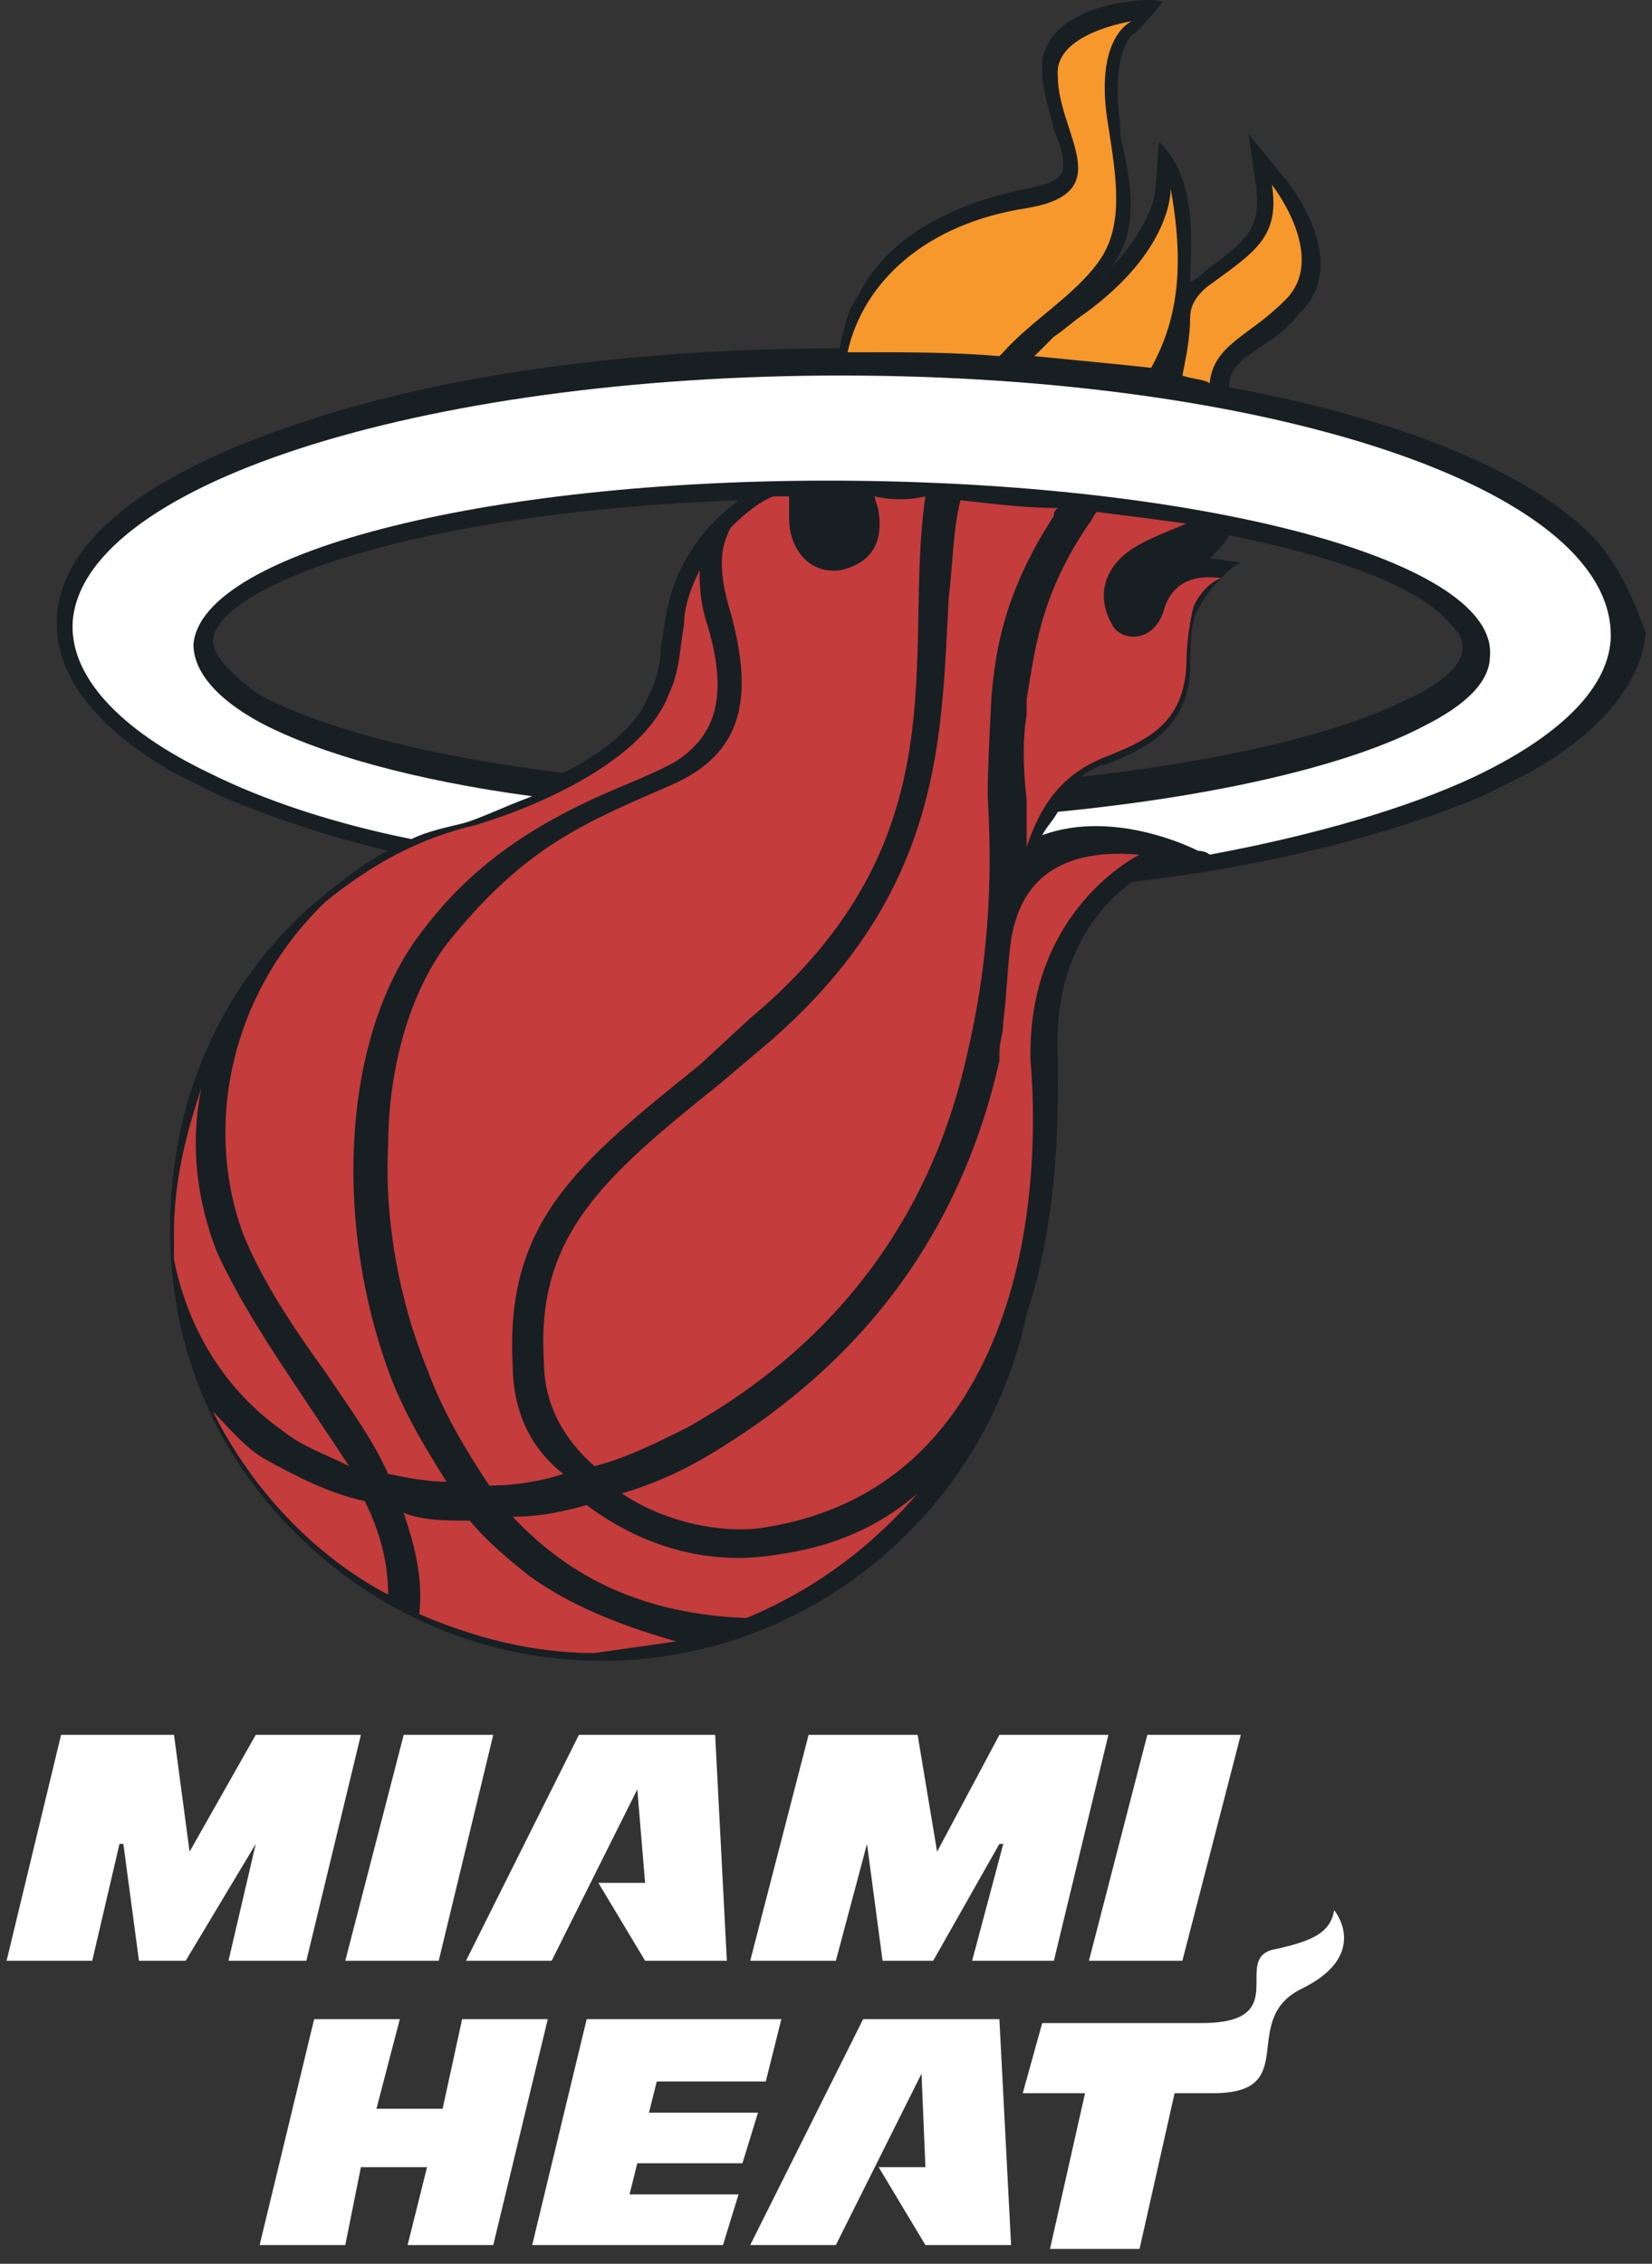 <svg width="73" height="100" viewBox="0 0 73 100" fill="none" xmlns="http://www.w3.org/2000/svg">
<rect x="0" y="0" width="73" height="100" fill="#333333" stroke="none"/>
<path fill-rule="evenodd" clip-rule="evenodd" d="M70.484 23.818C67.732 20.894 61.882 18.485 54.312 17.109C54.312 16.248 54.828 15.904 55.861 15.216C56.377 14.872 56.893 14.528 57.409 13.84C59.818 11.603 56.893 7.99 56.721 7.818L55.172 5.926L55.517 8.335C55.689 10.055 55.172 10.571 53.28 11.947C53.108 12.12 52.936 12.291 52.592 12.464C52.592 11.431 52.764 10.055 52.42 8.507C52.076 6.958 51.215 6.27 51.215 6.27L51.043 8.507C51.043 8.507 50.871 10.227 48.463 12.464C48.635 12.291 48.979 11.947 49.151 11.775C50.355 10.055 50.011 8.162 49.495 5.926V5.41C49.151 3.173 49.667 1.625 50.183 1.453C50.699 0.937 51.388 0.076 51.388 0.076C51.388 0.076 50.871 -0.096 49.839 0.076C48.291 0.249 45.882 1.109 46.054 3.173C46.054 4.033 46.398 4.894 46.57 5.754C46.914 6.442 47.086 7.302 46.914 7.646C46.742 7.99 46.226 8.162 45.366 8.335C41.925 9.023 39.172 10.571 37.968 12.98C37.452 13.668 37.28 14.528 37.108 15.388C28.506 15.388 20.248 16.421 13.882 18.485C6.828 20.722 2.871 23.646 2.527 27.087C2.355 28.98 3.215 31.56 7.689 34.141L9.065 34.829L9.753 35.173C11.818 36.033 14.226 36.894 17.151 37.582C16.119 38.098 15.258 38.786 14.398 39.474C9.925 43.087 7.516 48.421 7.516 54.27C7.516 59.431 9.409 64.076 13.022 67.689C16.635 71.302 21.452 73.367 26.613 73.367C35.559 73.367 43.474 67.001 45.366 58.055C46.914 53.41 46.742 48.421 46.742 46.528C46.57 42.227 48.635 39.99 50.011 38.958C56.033 38.27 61.366 36.894 65.495 35.173L66.183 34.829L67.559 34.141C70.656 32.421 72.549 30.184 72.721 27.947C72.205 26.571 71.689 25.195 70.484 23.818ZM64.119 27.603C64.635 28.119 64.635 28.464 64.635 28.636C64.635 29.324 63.775 30.184 62.226 30.872C59.129 32.421 53.968 33.625 47.775 34.313C47.947 34.141 48.291 33.969 48.635 33.797H48.807C50.527 33.109 52.592 32.248 52.592 29.324C52.592 28.808 52.592 27.431 52.936 26.915C53.28 26.227 54.14 25.195 54.828 24.851L53.624 24.679H53.452C53.796 24.334 54.14 23.991 54.312 23.646C59.474 24.679 62.914 26.055 64.119 27.603ZM9.409 28.291C9.581 25.883 18.355 22.614 32.635 22.098C31.258 23.13 29.71 24.851 29.366 27.603L29.194 28.636C29.194 29.324 29.022 30.012 28.678 30.7C28.162 32.077 26.613 33.281 24.893 34.141C19.215 33.453 14.398 32.248 11.473 30.7C10.269 29.84 9.409 28.98 9.409 28.291Z" fill="#171F23"/>
<path fill-rule="evenodd" clip-rule="evenodd" d="M53.452 16.937C53.624 15.216 55.172 14.872 56.721 13.324C58.785 11.431 56.205 8.162 56.205 8.162C56.549 10.399 55.517 11.087 53.624 12.463C53.108 12.807 52.592 13.324 52.592 14.012C52.592 14.872 52.42 15.732 52.248 16.593C52.764 16.765 53.28 16.765 53.452 16.937Z" fill="#F7982C"/>
<path fill-rule="evenodd" clip-rule="evenodd" d="M47.947 13.84C47.431 14.184 47.086 14.528 46.57 14.872C46.226 15.216 45.882 15.56 45.71 15.733C47.431 15.905 49.323 16.077 50.871 16.249C51.904 14.356 52.42 12.12 51.731 8.335C51.731 8.507 51.731 11.087 47.947 13.84Z" fill="#F7982C"/>
<path fill-rule="evenodd" clip-rule="evenodd" d="M38.14 15.56C40.205 15.56 42.097 15.56 44.162 15.732L44.334 15.56C45.538 14.184 47.602 12.98 48.635 11.431C49.667 9.883 49.323 7.818 48.979 5.582C48.291 1.625 50.011 0.937 50.011 0.937C50.011 0.937 46.57 1.453 46.742 3.345C46.742 5.926 49.495 8.507 45.366 9.195C40.893 9.883 38.14 12.464 37.452 15.56C37.624 15.56 37.796 15.56 38.14 15.56Z" fill="#F7982C"/>
<path fill-rule="evenodd" clip-rule="evenodd" d="M19.387 86.614L21.796 76.636H17.839L15.258 86.614H19.387Z" fill="white"/>
<path fill-rule="evenodd" clip-rule="evenodd" d="M28.162 79.044L28.506 83.173H26.441L28.506 86.614H32.119L31.602 76.636H25.581L20.592 86.614H24.377L28.162 79.044Z" fill="white"/>
<path fill-rule="evenodd" clip-rule="evenodd" d="M18.871 95.733L18.011 99.173H21.796L24.205 89.195H20.42L19.559 93.152H16.635L17.667 89.195H13.882L11.473 99.173H15.258L15.947 95.733H18.871Z" fill="white"/>
<path fill-rule="evenodd" clip-rule="evenodd" d="M27.818 96.937L28.162 95.56H32.807L33.495 93.324H28.678L29.022 91.948H33.839L34.527 89.195H25.925L23.517 99.173H31.947L32.635 96.937H27.818Z" fill="white"/>
<path fill-rule="evenodd" clip-rule="evenodd" d="M52.248 86.614L54.828 76.636H50.699L48.119 86.614H52.248Z" fill="white"/>
<path fill-rule="evenodd" clip-rule="evenodd" d="M58.957 84.378C59.474 85.066 59.99 86.614 57.581 87.819C54.656 89.195 57.581 92.464 53.624 92.464H51.904L50.355 99.345H46.398L47.947 92.464H45.194L46.054 89.367H53.108C57.237 89.367 54.312 86.442 56.377 86.098C57.925 85.754 58.785 85.41 58.957 84.378Z" fill="white"/>
<path fill-rule="evenodd" clip-rule="evenodd" d="M8.377 81.797L7.689 76.636H2.699L0.291 86.614H4.076L5.28 81.453H5.452L6.14 86.614H8.205L11.301 81.453L10.097 86.614H13.538L15.947 76.636H11.301L8.377 81.797Z" fill="white"/>
<path fill-rule="evenodd" clip-rule="evenodd" d="M41.409 81.797L40.549 76.636H35.731L33.151 86.614H36.936L38.312 81.453L39 86.614H41.237L44.162 81.453H44.334L42.957 86.614H46.57L48.979 76.636H44.162L41.409 81.797Z" fill="white"/>
<path fill-rule="evenodd" clip-rule="evenodd" d="M40.721 91.603L40.893 95.733H38.828L40.893 99.173H44.678L44.162 89.195C44.162 89.195 37.968 89.195 38.14 89.195L33.151 99.173H36.936L40.721 91.603Z" fill="white"/>
<path fill-rule="evenodd" clip-rule="evenodd" d="M7.688 55.646C8.205 58.227 9.581 61.152 12.506 63.216C13.366 63.904 14.398 64.249 15.43 64.765C14.742 63.732 14.054 62.7 13.366 61.668C11.99 59.603 10.613 57.539 9.581 55.302C8.721 53.066 8.377 50.657 8.893 48.076C8.205 50.141 7.688 52.205 7.688 54.442C7.688 54.786 7.688 55.302 7.688 55.646Z" fill="#C43C3C"/>
<path fill-rule="evenodd" clip-rule="evenodd" d="M10.785 54.614C11.646 56.679 13.022 58.743 14.398 60.636C15.431 62.184 16.463 63.56 17.151 65.109C18.011 65.281 18.871 65.453 19.732 65.453C18.871 64.077 18.011 62.7 17.323 60.98C14.742 54.27 15.086 46.184 18.355 41.539C20.076 39.13 22.14 37.41 24.721 36.033C26.957 34.829 28.334 34.485 29.882 33.625C31.43 32.593 32.291 31.044 31.258 27.603C30.914 26.571 30.914 25.711 30.914 25.195C30.57 25.883 30.226 26.743 30.226 27.603C30.054 28.464 30.054 29.668 29.538 30.7C28.162 34.313 21.452 36.378 20.592 36.55C18.011 37.238 16.119 38.442 14.398 39.819C9.925 44.12 9.065 50.141 10.785 54.614Z" fill="#C43C3C"/>
<path fill-rule="evenodd" clip-rule="evenodd" d="M38.656 21.926C38.656 22.098 38.828 22.442 38.828 22.614C39 23.818 38.656 24.851 37.108 25.195C35.559 25.367 34.871 23.99 34.871 22.958C34.871 22.442 34.871 22.27 34.871 21.926C34.699 21.926 34.355 21.926 34.183 21.926C33.667 22.098 32.979 22.614 32.291 23.302C31.947 23.99 31.602 24.851 32.291 27.087C33.323 30.872 32.807 33.281 29.71 34.657C25.753 36.377 23.172 37.41 19.732 41.711C18.183 43.775 17.151 47.044 17.151 50.657C16.979 53.926 17.667 57.539 18.871 60.464C19.559 62.356 20.592 64.076 21.624 65.625C22.656 65.625 23.861 65.453 24.893 65.109C23.344 63.904 22.656 62.184 22.656 60.291C22.312 53.926 25.581 51.345 30.914 47.044L33.151 44.98C42.613 37.066 39.861 28.98 40.893 21.926C40.205 22.098 39.344 22.098 38.656 21.926Z" fill="#C43C3C"/>
<path fill-rule="evenodd" clip-rule="evenodd" d="M42.441 22.098C42.097 23.474 42.097 25.023 41.925 26.399C41.581 32.421 41.753 39.303 34.011 46.012L31.774 47.905C26.613 52.034 23.689 54.614 24.033 60.12C24.033 62.012 24.893 63.56 26.269 64.765C27.645 64.421 29.022 63.733 30.398 63.044C37.108 59.26 41.237 53.582 42.785 46.356C43.818 41.883 43.818 38.098 43.645 35.173C43.645 33.625 43.818 30.7 43.818 30.7C43.99 28.808 44.334 26.227 46.57 22.786C46.57 22.614 46.57 22.614 46.742 22.442C45.366 22.442 43.99 22.27 42.441 22.098Z" fill="#C43C3C"/>
<path fill-rule="evenodd" clip-rule="evenodd" d="M44.678 41.539C44.506 42.743 44.506 43.776 44.334 45.152C44.334 45.668 44.162 46.012 44.162 46.528C44.162 46.7 44.162 46.872 44.162 46.872C42.441 54.442 38.14 60.292 31.086 64.421C29.882 65.109 28.678 65.625 27.473 65.969C29.538 67.345 31.947 67.689 33.495 67.517C39.688 66.657 42.785 62.528 44.334 58.055C45.882 53.582 45.71 48.765 45.538 46.872C45.366 40.163 50.355 37.754 50.355 37.754C46.398 37.41 45.022 39.302 44.678 41.539Z" fill="#C43C3C"/>
<path fill-rule="evenodd" clip-rule="evenodd" d="M40.549 65.969C37.968 68.206 35.215 68.55 34.011 68.722C31.602 69.066 28.678 68.55 25.925 66.485C24.721 66.829 23.689 67.001 22.656 67.001C25.237 69.754 28.506 71.302 32.979 71.474C35.904 70.27 38.484 68.378 40.549 65.969Z" fill="#C43C3C"/>
<path fill-rule="evenodd" clip-rule="evenodd" d="M17.151 70.442C17.151 69.066 16.807 67.689 16.119 66.313C14.57 65.969 13.194 65.281 11.646 64.421C10.785 63.904 10.097 63.044 9.409 62.356C11.129 65.797 13.882 68.722 17.151 70.442Z" fill="#C43C3C"/>
<path fill-rule="evenodd" clip-rule="evenodd" d="M29.882 72.507C27.474 71.819 25.237 70.958 23.345 69.582C22.484 68.894 21.452 68.034 20.764 67.173C19.732 67.173 18.699 67.173 17.839 66.829C18.355 68.378 18.699 69.754 18.527 71.302C20.936 72.335 23.517 73.023 26.269 73.023C27.474 72.851 28.678 72.679 29.882 72.507C30.054 72.507 30.054 72.507 29.882 72.507Z" fill="#C43C3C"/>
<path fill-rule="evenodd" clip-rule="evenodd" d="M51.388 27.087C50.871 28.464 49.495 28.292 49.151 27.604C48.463 26.399 48.807 25.367 49.495 24.679C50.183 23.991 51.215 23.646 52.42 23.13C51.215 22.958 49.839 22.786 48.463 22.614C48.291 22.786 48.291 22.958 48.119 23.13C45.882 26.399 45.71 28.98 45.366 30.872V31.561C45.194 32.593 45.194 33.797 45.366 35.346C45.366 35.517 45.366 35.862 45.366 36.034C45.366 36.55 45.366 37.066 45.366 37.582C45.366 37.41 45.366 37.238 45.366 37.41C46.054 35.345 47.086 34.141 48.807 33.453C50.527 32.765 52.248 32.077 52.42 29.496C52.42 28.464 52.592 27.259 52.764 26.743C53.28 25.711 53.968 25.539 53.968 25.539C52.764 25.367 51.732 25.711 51.388 27.087Z" fill="#C43C3C"/>
<path fill-rule="evenodd" clip-rule="evenodd" d="M38.14 16.593C19.387 16.421 3.731 21.238 3.215 27.431C3.043 29.84 5.28 32.248 9.237 34.141C11.646 35.345 14.742 36.378 18.183 37.066C18.871 36.722 19.732 36.55 20.42 36.378C21.108 36.206 22.14 35.689 23.516 35.173C18.355 34.485 14.054 33.281 11.473 31.904C9.581 30.872 8.549 29.668 8.549 28.464C8.893 24.334 21.968 21.066 37.796 21.238C53.624 21.41 66.183 24.851 65.839 28.98C65.839 30.184 64.635 31.216 62.914 32.077C59.645 33.797 53.796 35.173 46.742 35.861C46.57 36.206 46.226 36.55 46.054 36.894C49.323 35.689 52.936 37.582 52.936 37.582C52.936 37.582 53.28 37.582 53.452 37.754C58.097 36.894 62.226 35.689 65.151 34.313C68.764 32.593 71 30.528 71.172 28.291C71.516 21.754 56.721 16.765 38.14 16.593Z" fill="white"/>
</svg>
